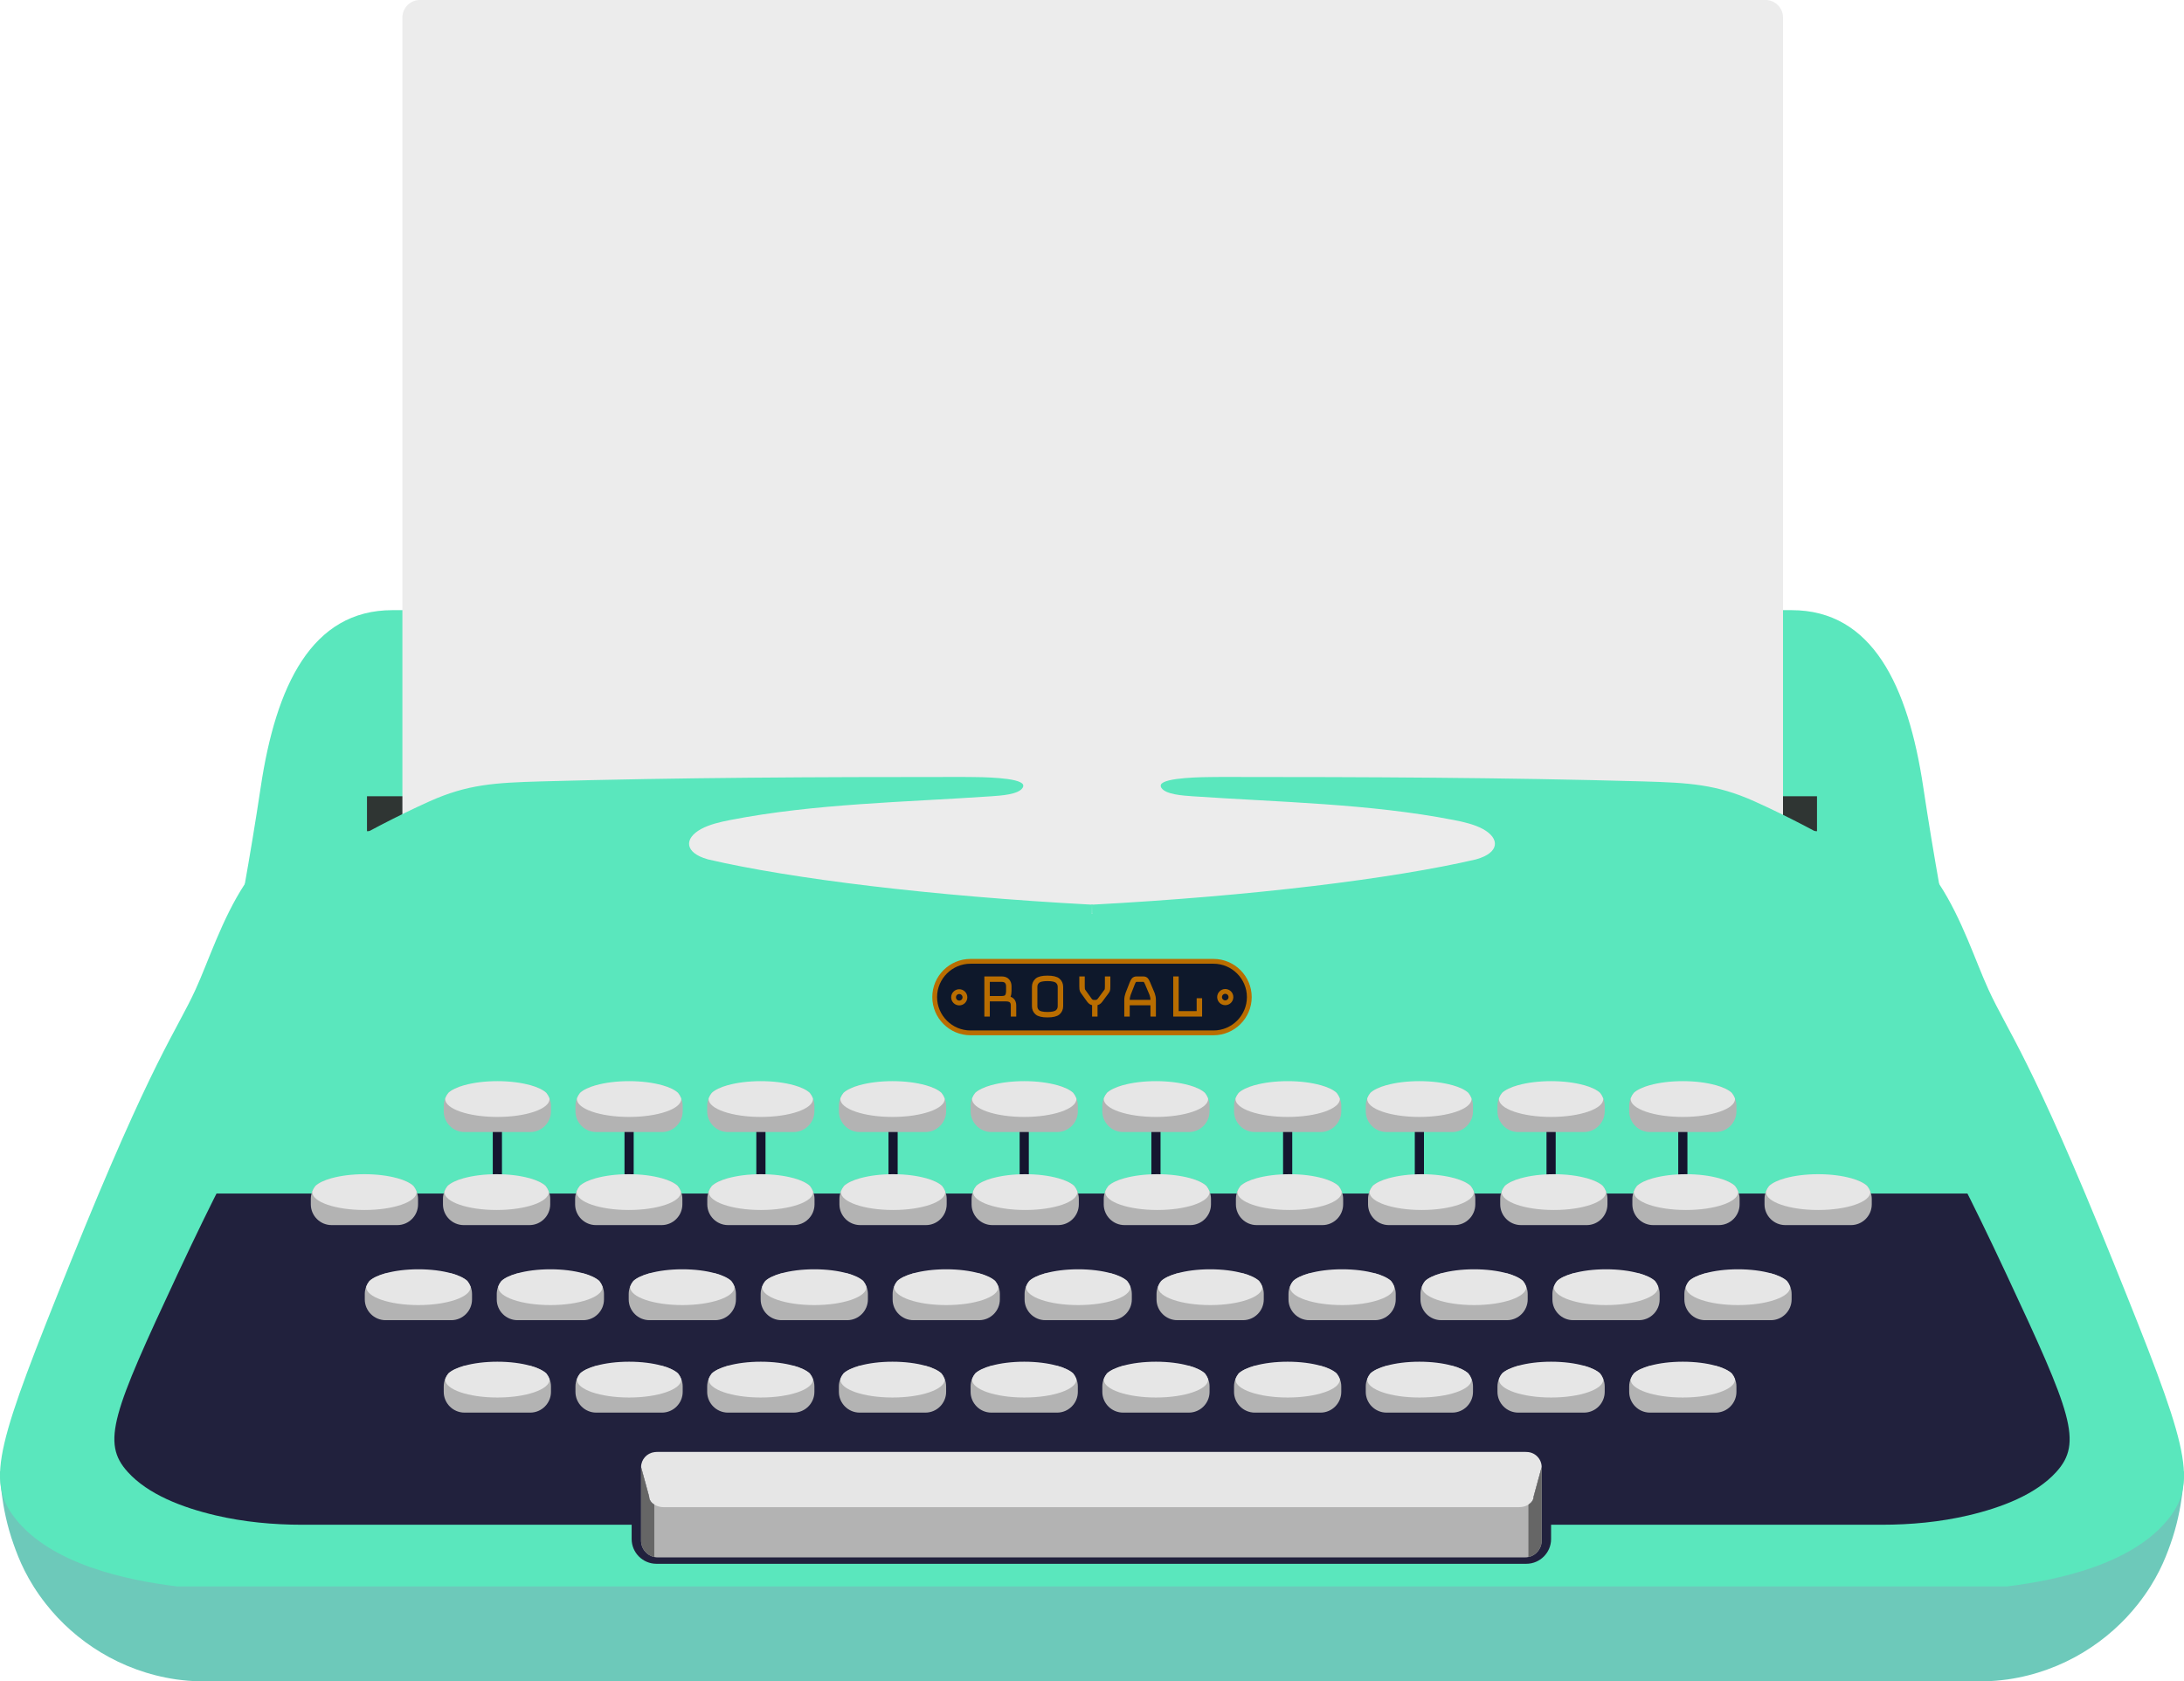 <?xml version="1.0" encoding="utf-8"?>
<!-- Generator: Adobe Illustrator 25.2.1, SVG Export Plug-In . SVG Version: 6.00 Build 0)  -->
<svg version="1.1" xmlns="http://www.w3.org/2000/svg" xmlns:xlink="http://www.w3.org/1999/xlink" x="0px" y="0px"
	 viewBox="0 0 227.963 175.469" style="enable-background:new 0 0 227.963 175.469;" xml:space="preserve">
<style type="text/css">
	.st0{fill:#6DC9BA;}
	.st1{fill:#5AE7BD;}
	.st2{fill:#21213D;}
	.st3{fill:#2F3533;}
	.st4{fill:#ECECEC;}
	.st5{fill:#15152F;}
	.st6{fill:#B3B3B3;}
	.st7{fill:#E6E6E6;}
	.st8{display:none;fill:#B3B3B3;}
	.st9{display:none;fill:#E6E6E6;}
	.st10{fill:#666666;}
	.st11{fill:#0E182B;stroke:#B96D00;stroke-width:0.5;stroke-miterlimit:10;}
	.st12{fill:#B96D00;stroke:#B96D00;stroke-width:0.5;stroke-miterlimit:10;}
</style>
<g id="Layer_3">
	<path class="st0" d="M226.538,161.185c-0.542,1.537-1.403,3.723-3.381,6.231c-3.017,3.833-7.724,7.007-13.603,7.86
		c-0.873,0.118-1.613,0.169-2.111,0.194H20.52c-0.508-0.025-1.238-0.076-2.111-0.194c-5.879-0.853-10.586-4.027-13.603-7.86
		c-1.978-2.507-2.84-4.694-3.381-6.231c-1.392-3.875-1.448-7.598-1.414-7.666c0.033,0,2.354,1.857,3.978,2.862
		c4.597,2.828,5.868,3.546,8.055,4.837c10.288,6.062,18.785,3.082,51.98,3.242c21.216,0.101,29.614,1.764,40.963-1.03
		c2.022-0.49,4.133-1.131,6.42-1.942c0.895-0.321,1.757-0.65,2.575-0.979c0.818,0.329,1.68,0.658,2.575,0.979
		c2.287,0.81,4.398,1.452,6.42,1.942c11.348,2.795,19.746,1.131,40.963,1.03c33.183-0.16,41.692,2.82,51.98-3.242
		c2.188-1.292,3.459-2.009,8.056-4.837c1.624-1.005,3.945-2.862,3.978-2.862C227.985,153.587,227.93,157.31,226.538,161.185z"/>
	<path class="st1" d="M226.394,158.45c-3.779,4.812-11.625,6.467-16.885,7.117H18.454c-5.26-0.65-13.116-2.305-16.885-7.117
		c-3.127-3.985-1.768-7.978,5.779-26.687c8.663-21.461,11.039-24.061,13.061-28.485c2.707-5.901,5.558-17.569,16.255-17.569h68.312
		c0,0,7.47,0,18.012,0h68.312c10.696,0,13.547,11.667,16.255,17.569c2.022,4.424,4.398,7.024,13.05,28.485
		C228.162,150.471,229.521,154.465,226.394,158.45z"/>
	<path class="st2" d="M214.622,153.634c-2.115,2.324-5.651,3.695-9.156,4.519c-2.935,0.69-6.006,0.98-9.077,0.98H31.572
		c-3.069,0-6.138-0.29-9.072-0.979c-3.508-0.824-7.049-2.195-9.158-4.52c-2.8-3.079-1.583-6.164,5.174-20.619
		c7.756-16.581,9.883-18.591,11.693-22.009c2.424-4.56,4.976-13.574,14.552-13.574h61.158c0,0,6.688,0,16.125,0h61.158
		c9.576,0,12.129,9.015,14.552,13.574c1.81,3.418,3.937,5.427,11.683,22.009C216.205,147.47,217.422,150.555,214.622,153.634z"/>
	<path class="st1" d="M208.559,124.563c0,0-47.283,0-94.578,0c-47.294,0-94.578,0-94.578,0c2.619-14.125,5.669-28.14,7.812-42.423
		c1.58-10.547,5.304-18.461,13.746-18.461H187c8.442,0,12.166,7.914,13.746,18.461C202.89,96.423,205.94,110.438,208.559,124.563z"
		/>
</g>
<g id="paper">
	<rect x="38.306" y="83.102" class="st3" width="151.35" height="3.646"/>
	<path class="st4" d="M184.285,95.33H43.825c-1.003,0-1.823-0.82-1.823-1.823V1.823C42.002,0.82,42.823,0,43.825,0h140.46
		c1.003,0,1.823,0.82,1.823,1.823v91.684C186.108,94.51,185.288,95.33,184.285,95.33z"/>
</g>
<g id="Layer_7">
	<path class="st1" d="M113.981,94.417l-0.764,11.681l-74.083-3.97c-0.309-0.017-0.606-0.039-0.904-0.062
		c-5.929-0.455-9.979-4.191-9.419-7.707c0.402-2.524,3.245-4.085,6.078-5.644c3.11-1.712,6.492-3.533,9.964-5.09
		c3.934-1.765,6.796-1.936,11.646-2.073c14.417-0.407,28.961-0.462,43.424-0.463c0.39,0,0.78,0.001,1.17,0.003
		c1.306,0.008,5.344,0.039,5.693,0.799c0.037,0.105,0.03,0.221-0.056,0.347c-0.466,0.688-2.233,0.793-3.267,0.867
		c-9.151,0.628-18.414,0.762-27.215,2.472c-1.098,0.209-2.189,0.473-3.05,0.934c-1.848,1.005-1.735,2.493,0.645,3.162
		c0.011,0.007,0.032,0.015,0.043,0.016C82.566,91.712,97.259,93.521,113.981,94.417z"/>
	<path class="st1" d="M113.981,94.417l0.764,11.681l74.083-3.97c0.309-0.017,0.606-0.039,0.904-0.062
		c5.929-0.455,9.979-4.191,9.419-7.707c-0.402-2.524-3.245-4.085-6.078-5.644c-3.11-1.712-6.492-3.533-9.964-5.09
		c-3.934-1.765-6.796-1.936-11.646-2.073c-14.417-0.407-28.961-0.462-43.424-0.463c-0.39,0-0.78,0.001-1.17,0.003
		c-1.306,0.008-5.344,0.039-5.693,0.799c-0.037,0.105-0.03,0.221,0.056,0.347c0.466,0.688,2.233,0.793,3.267,0.867
		c9.151,0.628,18.414,0.762,27.215,2.472c1.098,0.209,2.189,0.473,3.05,0.934c1.848,1.005,1.735,2.493-0.645,3.162
		c-0.011,0.007-0.032,0.015-0.043,0.016C145.396,91.712,130.704,93.521,113.981,94.417z"/>
	<rect x="113.908" y="94.419" class="st1" width="0.148" height="0.911"/>
</g>
<g id="key_stems">
	<rect x="51.436" y="117.821" class="st5" width="0.958" height="4.939"/>
	<rect x="65.185" y="117.821" class="st5" width="0.958" height="4.939"/>
	<rect x="78.944" y="117.821" class="st5" width="0.958" height="4.939"/>
	<rect x="92.739" y="117.821" class="st5" width="0.958" height="4.939"/>
	<rect x="106.428" y="117.821" class="st5" width="0.958" height="4.939"/>
	<rect x="120.177" y="117.821" class="st5" width="0.958" height="4.939"/>
	<rect x="133.925" y="117.821" class="st5" width="0.958" height="4.939"/>
	<rect x="147.674" y="117.821" class="st5" width="0.958" height="4.939"/>
	<rect x="161.422" y="117.821" class="st5" width="0.958" height="4.939"/>
	<rect x="175.173" y="117.821" class="st5" width="0.958" height="4.939"/>
</g>
<g id="keys_row_4">
	<g>
		<path class="st6" d="M57.51,144.7v0.564c0,1.191-0.975,2.166-2.163,2.166h-6.865c-1.191,0-2.166-0.975-2.166-2.166V144.7
			c0-0.282,0.056-0.555,0.16-0.802c0.078-0.201,0.188-0.389,0.323-0.555c0.003,0,0.003,0,0.003-0.003
			c0.342-0.317,0.922-0.592,1.671-0.802h6.883c0.746,0.21,1.329,0.486,1.668,0.802c0.003,0.003,0.003,0.003,0.003,0.003
			c0.135,0.169,0.248,0.36,0.326,0.564C57.457,144.154,57.51,144.421,57.51,144.7z"/>
		<path class="st7" d="M57.36,143.985c0,1.031-2.439,1.868-5.445,1.868c-3.009,0-5.445-0.837-5.445-1.868
			c0-0.028,0.003-0.06,0.006-0.088c0.078-0.201,0.188-0.389,0.323-0.555c0.003,0,0.003,0,0.003-0.003
			c0.342-0.317,0.922-0.592,1.671-0.802h0.009c0.937-0.263,2.131-0.42,3.432-0.42c1.301,0,2.495,0.157,3.432,0.42h0.009
			c0.746,0.21,1.329,0.486,1.668,0.802c0.003,0.003,0.003,0.003,0.003,0.003c0.135,0.169,0.248,0.36,0.326,0.564
			C57.36,143.932,57.36,143.96,57.36,143.985z"/>
	</g>
	<g>
		<path class="st6" d="M181.247,144.7v0.564c0,1.191-0.975,2.166-2.163,2.166h-6.865c-1.191,0-2.166-0.975-2.166-2.166V144.7
			c0-0.282,0.056-0.555,0.16-0.802c0.078-0.201,0.188-0.389,0.323-0.555c0.003,0,0.003,0,0.003-0.003
			c0.342-0.317,0.922-0.592,1.671-0.802h6.883c0.746,0.21,1.329,0.486,1.668,0.802c0.003,0.003,0.003,0.003,0.003,0.003
			c0.135,0.169,0.248,0.36,0.326,0.564C181.194,144.154,181.247,144.421,181.247,144.7z"/>
		<path class="st7" d="M181.096,143.985c0,1.031-2.439,1.868-5.445,1.868c-3.009,0-5.445-0.837-5.445-1.868
			c0-0.028,0.003-0.06,0.006-0.088c0.078-0.201,0.188-0.389,0.323-0.555c0.003,0,0.003,0,0.003-0.003
			c0.342-0.317,0.922-0.592,1.671-0.802h0.009c0.937-0.263,2.131-0.42,3.432-0.42c1.301,0,2.495,0.157,3.432,0.42h0.009
			c0.746,0.21,1.329,0.486,1.668,0.802c0.003,0.003,0.003,0.003,0.003,0.003c0.135,0.169,0.248,0.36,0.326,0.564
			C181.096,143.932,181.096,143.96,181.096,143.985z"/>
	</g>
	<g>
		<path class="st6" d="M167.498,144.7v0.564c0,1.191-0.975,2.166-2.163,2.166h-6.865c-1.191,0-2.166-0.975-2.166-2.166V144.7
			c0-0.282,0.056-0.555,0.16-0.802c0.078-0.201,0.188-0.389,0.323-0.555c0.003,0,0.003,0,0.003-0.003
			c0.342-0.317,0.922-0.592,1.671-0.802h6.883c0.746,0.21,1.329,0.486,1.668,0.802c0.003,0.003,0.003,0.003,0.003,0.003
			c0.135,0.169,0.248,0.36,0.326,0.564C167.445,144.154,167.498,144.421,167.498,144.7z"/>
		<path class="st7" d="M167.348,143.985c0,1.031-2.439,1.868-5.445,1.868c-3.009,0-5.445-0.837-5.445-1.868
			c0-0.028,0.003-0.06,0.006-0.088c0.078-0.201,0.188-0.389,0.323-0.555c0.003,0,0.003,0,0.003-0.003
			c0.342-0.317,0.922-0.592,1.671-0.802h0.009c0.937-0.263,2.131-0.42,3.432-0.42c1.301,0,2.495,0.157,3.432,0.42h0.009
			c0.746,0.21,1.329,0.486,1.668,0.802c0.003,0.003,0.003,0.003,0.003,0.003c0.135,0.169,0.248,0.36,0.326,0.564
			C167.348,143.932,167.348,143.96,167.348,143.985z"/>
	</g>
	<g>
		<path class="st6" d="M153.75,144.7v0.564c0,1.191-0.975,2.166-2.163,2.166h-6.865c-1.191,0-2.166-0.975-2.166-2.166V144.7
			c0-0.282,0.056-0.555,0.16-0.802c0.078-0.201,0.188-0.389,0.323-0.555c0.003,0,0.003,0,0.003-0.003
			c0.342-0.317,0.922-0.592,1.671-0.802h6.883c0.746,0.21,1.329,0.486,1.668,0.802c0.003,0.003,0.003,0.003,0.003,0.003
			c0.135,0.169,0.248,0.36,0.326,0.564C153.697,144.154,153.75,144.421,153.75,144.7z"/>
		<path class="st7" d="M153.599,143.985c0,1.031-2.439,1.868-5.445,1.868c-3.009,0-5.445-0.837-5.445-1.868
			c0-0.028,0.003-0.06,0.006-0.088c0.078-0.201,0.188-0.389,0.323-0.555c0.003,0,0.003,0,0.003-0.003
			c0.342-0.317,0.922-0.592,1.671-0.802h0.009c0.937-0.263,2.131-0.42,3.432-0.42c1.301,0,2.495,0.157,3.432,0.42h0.009
			c0.746,0.21,1.329,0.486,1.668,0.802c0.003,0.003,0.003,0.003,0.003,0.003c0.135,0.169,0.248,0.36,0.326,0.564
			C153.599,143.932,153.599,143.96,153.599,143.985z"/>
	</g>
	<g>
		<path class="st6" d="M140.001,144.7v0.564c0,1.191-0.975,2.166-2.163,2.166h-6.865c-1.191,0-2.166-0.975-2.166-2.166V144.7
			c0-0.282,0.056-0.555,0.16-0.802c0.078-0.201,0.188-0.389,0.323-0.555c0.003,0,0.003,0,0.003-0.003
			c0.342-0.317,0.922-0.592,1.671-0.802h6.883c0.746,0.21,1.329,0.486,1.668,0.802c0.003,0.003,0.003,0.003,0.003,0.003
			c0.135,0.169,0.248,0.36,0.326,0.564C139.948,144.154,140.001,144.421,140.001,144.7z"/>
		<path class="st7" d="M139.851,143.985c0,1.031-2.439,1.868-5.445,1.868c-3.009,0-5.445-0.837-5.445-1.868
			c0-0.028,0.003-0.06,0.006-0.088c0.078-0.201,0.188-0.389,0.323-0.555c0.003,0,0.003,0,0.003-0.003
			c0.342-0.317,0.922-0.592,1.671-0.802h0.009c0.937-0.263,2.131-0.42,3.432-0.42c1.301,0,2.495,0.157,3.432,0.42h0.009
			c0.746,0.21,1.329,0.486,1.668,0.802c0.003,0.003,0.003,0.003,0.003,0.003c0.135,0.169,0.248,0.36,0.326,0.564
			C139.851,143.932,139.851,143.96,139.851,143.985z"/>
	</g>
	<g>
		<path class="st6" d="M126.253,144.7v0.564c0,1.191-0.975,2.166-2.163,2.166h-6.865c-1.191,0-2.166-0.975-2.166-2.166V144.7
			c0-0.282,0.056-0.555,0.16-0.802c0.078-0.201,0.188-0.389,0.323-0.555c0.003,0,0.003,0,0.003-0.003
			c0.342-0.317,0.922-0.592,1.671-0.802h6.883c0.746,0.21,1.329,0.486,1.668,0.802c0.003,0.003,0.003,0.003,0.003,0.003
			c0.135,0.169,0.248,0.36,0.326,0.564C126.2,144.154,126.253,144.421,126.253,144.7z"/>
		<path class="st7" d="M126.102,143.985c0,1.031-2.439,1.868-5.445,1.868c-3.009,0-5.445-0.837-5.445-1.868
			c0-0.028,0.003-0.06,0.006-0.088c0.078-0.201,0.188-0.389,0.323-0.555c0.003,0,0.003,0,0.003-0.003
			c0.342-0.317,0.922-0.592,1.671-0.802h0.009c0.937-0.263,2.131-0.42,3.432-0.42c1.301,0,2.495,0.157,3.432,0.42h0.009
			c0.746,0.21,1.329,0.486,1.668,0.802c0.003,0.003,0.003,0.003,0.003,0.003c0.135,0.169,0.248,0.36,0.326,0.564
			C126.102,143.932,126.102,143.96,126.102,143.985z"/>
	</g>
	<g>
		<path class="st6" d="M112.504,144.7v0.564c0,1.191-0.975,2.166-2.163,2.166h-6.865c-1.191,0-2.166-0.975-2.166-2.166V144.7
			c0-0.282,0.056-0.555,0.16-0.802c0.078-0.201,0.188-0.389,0.323-0.555c0.003,0,0.003,0,0.003-0.003
			c0.342-0.317,0.922-0.592,1.671-0.802h6.883c0.746,0.21,1.329,0.486,1.668,0.802c0.003,0.003,0.003,0.003,0.003,0.003
			c0.135,0.169,0.248,0.36,0.326,0.564C112.451,144.154,112.504,144.421,112.504,144.7z"/>
		<path class="st7" d="M112.354,143.985c0,1.031-2.439,1.868-5.445,1.868c-3.009,0-5.445-0.837-5.445-1.868
			c0-0.028,0.003-0.06,0.006-0.088c0.078-0.201,0.188-0.389,0.323-0.555c0.003,0,0.003,0,0.003-0.003
			c0.342-0.317,0.922-0.592,1.671-0.802h0.009c0.937-0.263,2.131-0.42,3.432-0.42c1.301,0,2.495,0.157,3.432,0.42h0.009
			c0.746,0.21,1.329,0.486,1.668,0.802c0.003,0.003,0.003,0.003,0.003,0.003c0.135,0.169,0.248,0.36,0.326,0.564
			C112.354,143.932,112.354,143.96,112.354,143.985z"/>
	</g>
	<g>
		<path class="st6" d="M98.756,144.7v0.564c0,1.191-0.975,2.166-2.163,2.166h-6.865c-1.191,0-2.166-0.975-2.166-2.166V144.7
			c0-0.282,0.056-0.555,0.16-0.802c0.078-0.201,0.188-0.389,0.323-0.555c0.003,0,0.003,0,0.003-0.003
			c0.342-0.317,0.922-0.592,1.671-0.802h6.883c0.746,0.21,1.329,0.486,1.668,0.802c0.003,0.003,0.003,0.003,0.003,0.003
			c0.135,0.169,0.248,0.36,0.326,0.564C98.703,144.154,98.756,144.421,98.756,144.7z"/>
		<path class="st7" d="M98.605,143.985c0,1.031-2.439,1.868-5.445,1.868c-3.009,0-5.445-0.837-5.445-1.868
			c0-0.028,0.003-0.06,0.006-0.088c0.078-0.201,0.188-0.389,0.323-0.555c0.003,0,0.003,0,0.003-0.003
			c0.342-0.317,0.922-0.592,1.671-0.802h0.009c0.937-0.263,2.131-0.42,3.432-0.42c1.301,0,2.495,0.157,3.432,0.42h0.009
			c0.746,0.21,1.329,0.486,1.668,0.802c0.003,0.003,0.003,0.003,0.003,0.003c0.135,0.169,0.248,0.36,0.326,0.564
			C98.605,143.932,98.605,143.96,98.605,143.985z"/>
	</g>
	<g>
		<path class="st6" d="M85.007,144.7v0.564c0,1.191-0.975,2.166-2.163,2.166H75.98c-1.191,0-2.166-0.975-2.166-2.166V144.7
			c0-0.282,0.056-0.555,0.16-0.802c0.078-0.201,0.188-0.389,0.323-0.555c0.003,0,0.003,0,0.003-0.003
			c0.342-0.317,0.922-0.592,1.671-0.802h6.883c0.746,0.21,1.329,0.486,1.668,0.802c0.003,0.003,0.003,0.003,0.003,0.003
			c0.135,0.169,0.248,0.36,0.326,0.564C84.954,144.154,85.007,144.421,85.007,144.7z"/>
		<path class="st7" d="M84.857,143.985c0,1.031-2.439,1.868-5.445,1.868c-3.009,0-5.445-0.837-5.445-1.868
			c0-0.028,0.003-0.06,0.006-0.088c0.078-0.201,0.188-0.389,0.323-0.555c0.003,0,0.003,0,0.003-0.003
			c0.342-0.317,0.922-0.592,1.671-0.802h0.009c0.937-0.263,2.131-0.42,3.432-0.42c1.301,0,2.495,0.157,3.432,0.42h0.009
			c0.746,0.21,1.329,0.486,1.668,0.802c0.003,0.003,0.003,0.003,0.003,0.003c0.135,0.169,0.248,0.36,0.326,0.564
			C84.857,143.932,84.857,143.96,84.857,143.985z"/>
	</g>
	<g>
		<path class="st6" d="M71.259,144.7v0.564c0,1.191-0.975,2.166-2.163,2.166h-6.865c-1.191,0-2.166-0.975-2.166-2.166V144.7
			c0-0.282,0.056-0.555,0.16-0.802c0.078-0.201,0.188-0.389,0.323-0.555c0.003,0,0.003,0,0.003-0.003
			c0.342-0.317,0.922-0.592,1.671-0.802h6.883c0.746,0.21,1.329,0.486,1.668,0.802c0.003,0.003,0.003,0.003,0.003,0.003
			c0.135,0.169,0.248,0.36,0.326,0.564C71.206,144.154,71.259,144.421,71.259,144.7z"/>
		<path class="st7" d="M71.108,143.985c0,1.031-2.439,1.868-5.445,1.868c-3.009,0-5.445-0.837-5.445-1.868
			c0-0.028,0.003-0.06,0.006-0.088c0.078-0.201,0.188-0.389,0.323-0.555c0.003,0,0.003,0,0.003-0.003
			c0.342-0.317,0.922-0.592,1.671-0.802h0.009c0.937-0.263,2.131-0.42,3.432-0.42c1.301,0,2.495,0.157,3.432,0.42h0.009
			c0.746,0.21,1.329,0.486,1.668,0.802c0.003,0.003,0.003,0.003,0.003,0.003c0.135,0.169,0.248,0.36,0.326,0.564
			C71.108,143.932,71.108,143.96,71.108,143.985z"/>
	</g>
</g>
<g id="keys_row_3">
	<g>
		<path class="st6" d="M63.043,135.053v0.564c0,1.191-0.975,2.166-2.163,2.166h-6.865c-1.191,0-2.166-0.975-2.166-2.166v-0.564
			c0-0.282,0.056-0.555,0.16-0.802c0.078-0.201,0.188-0.389,0.323-0.555c0.003,0,0.003,0,0.003-0.003
			c0.342-0.317,0.922-0.592,1.671-0.802h6.883c0.746,0.21,1.329,0.486,1.668,0.802c0.003,0.003,0.003,0.003,0.003,0.003
			c0.135,0.169,0.248,0.36,0.326,0.564C62.99,134.508,63.043,134.774,63.043,135.053z"/>
		<path class="st7" d="M62.893,134.339c0,1.031-2.439,1.868-5.445,1.868c-3.009,0-5.445-0.837-5.445-1.868
			c0-0.028,0.003-0.06,0.006-0.088c0.078-0.201,0.188-0.389,0.323-0.555c0.003,0,0.003,0,0.003-0.003
			c0.342-0.317,0.922-0.592,1.671-0.802h0.009c0.937-0.263,2.131-0.42,3.432-0.42c1.301,0,2.495,0.157,3.432,0.42h0.009
			c0.746,0.21,1.329,0.486,1.668,0.802c0.003,0.003,0.003,0.003,0.003,0.003c0.135,0.169,0.248,0.36,0.326,0.564
			C62.893,134.285,62.893,134.314,62.893,134.339z"/>
	</g>
	<g>
		<path class="st6" d="M49.27,135.053v0.564c0,1.191-0.975,2.166-2.163,2.166h-6.865c-1.191,0-2.166-0.975-2.166-2.166v-0.564
			c0-0.282,0.056-0.555,0.16-0.802c0.078-0.201,0.188-0.389,0.323-0.555c0.003,0,0.003,0,0.003-0.003
			c0.342-0.317,0.922-0.592,1.671-0.802h6.883c0.746,0.21,1.329,0.486,1.668,0.802c0.003,0.003,0.003,0.003,0.003,0.003
			c0.135,0.169,0.248,0.36,0.326,0.564C49.216,134.508,49.27,134.774,49.27,135.053z"/>
		<path class="st7" d="M49.119,134.339c0,1.031-2.439,1.868-5.445,1.868c-3.009,0-5.445-0.837-5.445-1.868
			c0-0.028,0.003-0.06,0.006-0.088c0.078-0.201,0.188-0.389,0.323-0.555c0.003,0,0.003,0,0.003-0.003
			c0.342-0.317,0.922-0.592,1.671-0.802h0.009c0.937-0.263,2.131-0.42,3.432-0.42c1.301,0,2.495,0.157,3.432,0.42h0.009
			c0.746,0.21,1.329,0.486,1.668,0.802c0.003,0.003,0.003,0.003,0.003,0.003c0.135,0.169,0.248,0.36,0.326,0.564
			C49.119,134.285,49.119,134.314,49.119,134.339z"/>
	</g>
	<g>
		<path class="st6" d="M187.006,135.053v0.564c0,1.191-0.975,2.166-2.163,2.166h-6.865c-1.191,0-2.166-0.975-2.166-2.166v-0.564
			c0-0.282,0.056-0.555,0.16-0.802c0.078-0.201,0.188-0.389,0.323-0.555c0.003,0,0.003,0,0.003-0.003
			c0.342-0.317,0.922-0.592,1.671-0.802h6.883c0.746,0.21,1.329,0.486,1.668,0.802c0.003,0.003,0.003,0.003,0.003,0.003
			c0.135,0.169,0.248,0.36,0.326,0.564C186.953,134.508,187.006,134.774,187.006,135.053z"/>
		<path class="st7" d="M186.856,134.339c0,1.031-2.439,1.868-5.445,1.868c-3.009,0-5.445-0.837-5.445-1.868
			c0-0.028,0.003-0.06,0.006-0.088c0.078-0.201,0.188-0.389,0.323-0.555c0.003,0,0.003,0,0.003-0.003
			c0.342-0.317,0.922-0.592,1.671-0.802h0.009c0.937-0.263,2.131-0.42,3.432-0.42c1.301,0,2.495,0.157,3.432,0.42h0.009
			c0.746,0.21,1.329,0.486,1.668,0.802c0.003,0.003,0.003,0.003,0.003,0.003c0.135,0.169,0.248,0.36,0.326,0.564
			C186.856,134.285,186.856,134.314,186.856,134.339z"/>
	</g>
	<g>
		<path class="st6" d="M173.232,135.053v0.564c0,1.191-0.975,2.166-2.163,2.166h-6.865c-1.191,0-2.166-0.975-2.166-2.166v-0.564
			c0-0.282,0.056-0.555,0.16-0.802c0.078-0.201,0.188-0.389,0.323-0.555c0.003,0,0.003,0,0.003-0.003
			c0.342-0.317,0.922-0.592,1.671-0.802h6.883c0.746,0.21,1.329,0.486,1.668,0.802c0.003,0.003,0.003,0.003,0.003,0.003
			c0.135,0.169,0.248,0.36,0.326,0.564C173.179,134.508,173.232,134.774,173.232,135.053z"/>
		<path class="st7" d="M173.082,134.339c0,1.031-2.439,1.868-5.445,1.868c-3.009,0-5.445-0.837-5.445-1.868
			c0-0.028,0.003-0.06,0.006-0.088c0.078-0.201,0.188-0.389,0.323-0.555c0.003,0,0.003,0,0.003-0.003
			c0.342-0.317,0.922-0.592,1.671-0.802h0.009c0.937-0.263,2.131-0.42,3.432-0.42c1.301,0,2.495,0.157,3.432,0.42h0.009
			c0.746,0.21,1.329,0.486,1.668,0.802c0.003,0.003,0.003,0.003,0.003,0.003c0.135,0.169,0.248,0.36,0.326,0.564
			C173.082,134.285,173.082,134.314,173.082,134.339z"/>
	</g>
	<g>
		<path class="st6" d="M159.459,135.053v0.564c0,1.191-0.975,2.166-2.163,2.166h-6.865c-1.191,0-2.166-0.975-2.166-2.166v-0.564
			c0-0.282,0.056-0.555,0.16-0.802c0.078-0.201,0.188-0.389,0.323-0.555c0.003,0,0.003,0,0.003-0.003
			c0.342-0.317,0.922-0.592,1.671-0.802h6.883c0.746,0.21,1.329,0.486,1.668,0.802c0.003,0.003,0.003,0.003,0.003,0.003
			c0.135,0.169,0.248,0.36,0.326,0.564C159.406,134.508,159.459,134.774,159.459,135.053z"/>
		<path class="st7" d="M159.308,134.339c0,1.031-2.439,1.868-5.445,1.868c-3.009,0-5.445-0.837-5.445-1.868
			c0-0.028,0.003-0.06,0.006-0.088c0.078-0.201,0.188-0.389,0.323-0.555c0.003,0,0.003,0,0.003-0.003
			c0.342-0.317,0.922-0.592,1.671-0.802h0.009c0.937-0.263,2.131-0.42,3.432-0.42c1.301,0,2.495,0.157,3.432,0.42h0.009
			c0.746,0.21,1.329,0.486,1.668,0.802c0.003,0.003,0.003,0.003,0.003,0.003c0.135,0.169,0.248,0.36,0.326,0.564
			C159.308,134.285,159.308,134.314,159.308,134.339z"/>
	</g>
	<g>
		<path class="st6" d="M145.685,135.053v0.564c0,1.191-0.975,2.166-2.163,2.166h-6.865c-1.191,0-2.166-0.975-2.166-2.166v-0.564
			c0-0.282,0.056-0.555,0.16-0.802c0.078-0.201,0.188-0.389,0.323-0.555c0.003,0,0.003,0,0.003-0.003
			c0.342-0.317,0.922-0.592,1.671-0.802h6.883c0.746,0.21,1.329,0.486,1.668,0.802c0.003,0.003,0.003,0.003,0.003,0.003
			c0.135,0.169,0.248,0.36,0.326,0.564C145.632,134.508,145.685,134.774,145.685,135.053z"/>
		<path class="st7" d="M145.535,134.339c0,1.031-2.439,1.868-5.445,1.868c-3.009,0-5.445-0.837-5.445-1.868
			c0-0.028,0.003-0.06,0.006-0.088c0.078-0.201,0.188-0.389,0.323-0.555c0.003,0,0.003,0,0.003-0.003
			c0.342-0.317,0.922-0.592,1.671-0.802h0.009c0.937-0.263,2.131-0.42,3.432-0.42c1.301,0,2.495,0.157,3.432,0.42h0.009
			c0.746,0.21,1.329,0.486,1.668,0.802c0.003,0.003,0.003,0.003,0.003,0.003c0.135,0.169,0.248,0.36,0.326,0.564
			C145.535,134.285,145.535,134.314,145.535,134.339z"/>
	</g>
	<g>
		<path class="st6" d="M131.911,135.053v0.564c0,1.191-0.975,2.166-2.163,2.166h-6.865c-1.191,0-2.166-0.975-2.166-2.166v-0.564
			c0-0.282,0.056-0.555,0.16-0.802c0.078-0.201,0.188-0.389,0.323-0.555c0.003,0,0.003,0,0.003-0.003
			c0.342-0.317,0.922-0.592,1.671-0.802h6.883c0.746,0.21,1.329,0.486,1.668,0.802c0.003,0.003,0.003,0.003,0.003,0.003
			c0.135,0.169,0.248,0.36,0.326,0.564C131.858,134.508,131.911,134.774,131.911,135.053z"/>
		<path class="st7" d="M131.761,134.339c0,1.031-2.439,1.868-5.445,1.868c-3.009,0-5.445-0.837-5.445-1.868
			c0-0.028,0.003-0.06,0.006-0.088c0.078-0.201,0.188-0.389,0.323-0.555c0.003,0,0.003,0,0.003-0.003
			c0.342-0.317,0.922-0.592,1.671-0.802h0.009c0.937-0.263,2.131-0.42,3.432-0.42c1.301,0,2.495,0.157,3.432,0.42h0.009
			c0.746,0.21,1.329,0.486,1.668,0.802c0.003,0.003,0.003,0.003,0.003,0.003c0.135,0.169,0.248,0.36,0.326,0.564
			C131.761,134.285,131.761,134.314,131.761,134.339z"/>
	</g>
	<g>
		<path class="st6" d="M118.138,135.053v0.564c0,1.191-0.975,2.166-2.163,2.166h-6.865c-1.191,0-2.166-0.975-2.166-2.166v-0.564
			c0-0.282,0.056-0.555,0.16-0.802c0.078-0.201,0.188-0.389,0.323-0.555c0.003,0,0.003,0,0.003-0.003
			c0.342-0.317,0.922-0.592,1.671-0.802h6.883c0.746,0.21,1.329,0.486,1.668,0.802c0.003,0.003,0.003,0.003,0.003,0.003
			c0.135,0.169,0.248,0.36,0.326,0.564C118.085,134.508,118.138,134.774,118.138,135.053z"/>
		<path class="st7" d="M117.987,134.339c0,1.031-2.439,1.868-5.445,1.868c-3.009,0-5.445-0.837-5.445-1.868
			c0-0.028,0.003-0.06,0.006-0.088c0.078-0.201,0.188-0.389,0.323-0.555c0.003,0,0.003,0,0.003-0.003
			c0.342-0.317,0.922-0.592,1.671-0.802h0.009c0.937-0.263,2.131-0.42,3.432-0.42c1.301,0,2.495,0.157,3.432,0.42h0.009
			c0.746,0.21,1.329,0.486,1.668,0.802c0.003,0.003,0.003,0.003,0.003,0.003c0.135,0.169,0.248,0.36,0.326,0.564
			C117.987,134.285,117.987,134.314,117.987,134.339z"/>
	</g>
	<g>
		<path class="st6" d="M104.364,135.053v0.564c0,1.191-0.975,2.166-2.163,2.166h-6.865c-1.191,0-2.166-0.975-2.166-2.166v-0.564
			c0-0.282,0.056-0.555,0.16-0.802c0.078-0.201,0.188-0.389,0.323-0.555c0.003,0,0.003,0,0.003-0.003
			c0.342-0.317,0.922-0.592,1.671-0.802h6.883c0.746,0.21,1.329,0.486,1.668,0.802c0.003,0.003,0.003,0.003,0.003,0.003
			c0.135,0.169,0.248,0.36,0.326,0.564C104.311,134.508,104.364,134.774,104.364,135.053z"/>
		<path class="st7" d="M104.214,134.339c0,1.031-2.439,1.868-5.445,1.868c-3.009,0-5.445-0.837-5.445-1.868
			c0-0.028,0.003-0.06,0.006-0.088c0.078-0.201,0.188-0.389,0.323-0.555c0.003,0,0.003,0,0.003-0.003
			c0.342-0.317,0.922-0.592,1.671-0.802h0.009c0.937-0.263,2.131-0.42,3.432-0.42c1.301,0,2.495,0.157,3.432,0.42h0.009
			c0.746,0.21,1.329,0.486,1.668,0.802c0.003,0.003,0.003,0.003,0.003,0.003c0.135,0.169,0.248,0.36,0.326,0.564
			C104.214,134.285,104.214,134.314,104.214,134.339z"/>
	</g>
	<g>
		<path class="st6" d="M90.591,135.053v0.564c0,1.191-0.975,2.166-2.163,2.166h-6.865c-1.191,0-2.166-0.975-2.166-2.166v-0.564
			c0-0.282,0.056-0.555,0.16-0.802c0.078-0.201,0.188-0.389,0.323-0.555c0.003,0,0.003,0,0.003-0.003
			c0.342-0.317,0.922-0.592,1.671-0.802h6.883c0.746,0.21,1.329,0.486,1.668,0.802c0.003,0.003,0.003,0.003,0.003,0.003
			c0.135,0.169,0.248,0.36,0.326,0.564C90.537,134.508,90.591,134.774,90.591,135.053z"/>
		<path class="st7" d="M90.44,134.339c0,1.031-2.439,1.868-5.445,1.868c-3.009,0-5.445-0.837-5.445-1.868
			c0-0.028,0.003-0.06,0.006-0.088c0.078-0.201,0.188-0.389,0.323-0.555c0.003,0,0.003,0,0.003-0.003
			c0.342-0.317,0.922-0.592,1.671-0.802h0.009c0.937-0.263,2.131-0.42,3.432-0.42c1.301,0,2.495,0.157,3.432,0.42h0.009
			c0.746,0.21,1.329,0.486,1.668,0.802c0.003,0.003,0.003,0.003,0.003,0.003c0.135,0.169,0.248,0.36,0.326,0.564
			C90.44,134.285,90.44,134.314,90.44,134.339z"/>
	</g>
	<g>
		<path class="st6" d="M76.817,135.053v0.564c0,1.191-0.975,2.166-2.163,2.166h-6.865c-1.191,0-2.166-0.975-2.166-2.166v-0.564
			c0-0.282,0.056-0.555,0.16-0.802c0.078-0.201,0.188-0.389,0.323-0.555c0.003,0,0.003,0,0.003-0.003
			c0.342-0.317,0.922-0.592,1.671-0.802h6.883c0.746,0.21,1.329,0.486,1.668,0.802c0.003,0.003,0.003,0.003,0.003,0.003
			c0.135,0.169,0.248,0.36,0.326,0.564C76.764,134.508,76.817,134.774,76.817,135.053z"/>
		<path class="st7" d="M76.666,134.339c0,1.031-2.439,1.868-5.445,1.868c-3.009,0-5.445-0.837-5.445-1.868
			c0-0.028,0.003-0.06,0.006-0.088c0.078-0.201,0.188-0.389,0.323-0.555c0.003,0,0.003,0,0.003-0.003
			c0.342-0.317,0.922-0.592,1.671-0.802h0.009c0.937-0.263,2.131-0.42,3.432-0.42c1.301,0,2.495,0.157,3.432,0.42h0.009
			c0.746,0.21,1.329,0.486,1.668,0.802c0.003,0.003,0.003,0.003,0.003,0.003c0.135,0.169,0.248,0.36,0.326,0.564
			C76.666,134.285,76.666,134.314,76.666,134.339z"/>
	</g>
</g>
<g id="keys_row_2">
	<g>
		<path class="st6" d="M57.43,125.13v0.564c0,1.191-0.975,2.166-2.163,2.166h-6.865c-1.191,0-2.166-0.975-2.166-2.166v-0.564
			c0-0.282,0.056-0.555,0.16-0.802c0.078-0.201,0.188-0.389,0.323-0.555c0.003,0,0.003,0,0.003-0.003
			c0.342-0.317,0.922-0.592,1.671-0.802h6.883c0.746,0.21,1.329,0.486,1.668,0.802c0.003,0.003,0.003,0.003,0.003,0.003
			c0.135,0.169,0.248,0.36,0.326,0.564C57.377,124.584,57.43,124.851,57.43,125.13z"/>
		<path class="st7" d="M57.28,124.415c0,1.031-2.439,1.868-5.445,1.868c-3.009,0-5.445-0.837-5.445-1.868
			c0-0.028,0.003-0.06,0.006-0.088c0.078-0.201,0.188-0.389,0.323-0.555c0.003,0,0.003,0,0.003-0.003
			c0.342-0.317,0.922-0.592,1.671-0.802h0.009c0.937-0.263,2.131-0.42,3.432-0.42c1.301,0,2.495,0.157,3.432,0.42h0.009
			c0.746,0.21,1.329,0.486,1.668,0.802c0.003,0.003,0.003,0.003,0.003,0.003c0.135,0.169,0.248,0.36,0.326,0.564
			C57.28,124.362,57.28,124.39,57.28,124.415z"/>
	</g>
	<g>
		<path class="st6" d="M43.636,125.13v0.564c0,1.191-0.975,2.166-2.163,2.166h-6.865c-1.191,0-2.166-0.975-2.166-2.166v-0.564
			c0-0.282,0.056-0.555,0.16-0.802c0.078-0.201,0.188-0.389,0.323-0.555c0.003,0,0.003,0,0.003-0.003
			c0.342-0.317,0.922-0.592,1.671-0.802h6.883c0.746,0.21,1.329,0.486,1.668,0.802c0.003,0.003,0.003,0.003,0.003,0.003
			c0.135,0.169,0.248,0.36,0.326,0.564C43.583,124.584,43.636,124.851,43.636,125.13z"/>
		<path class="st7" d="M43.486,124.415c0,1.031-2.439,1.868-5.445,1.868c-3.009,0-5.445-0.837-5.445-1.868
			c0-0.028,0.003-0.06,0.006-0.088c0.078-0.201,0.188-0.389,0.323-0.555c0.003,0,0.003,0,0.003-0.003
			c0.342-0.317,0.922-0.592,1.671-0.802h0.009c0.937-0.263,2.131-0.42,3.432-0.42c1.301,0,2.495,0.157,3.432,0.42h0.009
			c0.746,0.21,1.329,0.486,1.668,0.802c0.003,0.003,0.003,0.003,0.003,0.003c0.135,0.169,0.248,0.36,0.326,0.564
			C43.486,124.362,43.486,124.39,43.486,124.415z"/>
	</g>
	<g>
		<path class="st6" d="M181.578,125.13v0.564c0,1.191-0.975,2.166-2.163,2.166h-6.865c-1.191,0-2.166-0.975-2.166-2.166v-0.564
			c0-0.282,0.056-0.555,0.16-0.802c0.078-0.201,0.188-0.389,0.323-0.555c0.003,0,0.003,0,0.003-0.003
			c0.342-0.317,0.922-0.592,1.671-0.802h6.883c0.746,0.21,1.329,0.486,1.668,0.802c0.003,0.003,0.003,0.003,0.003,0.003
			c0.135,0.169,0.248,0.36,0.326,0.564C181.525,124.584,181.578,124.851,181.578,125.13z"/>
		<path class="st7" d="M181.428,124.415c0,1.031-2.439,1.868-5.445,1.868c-3.009,0-5.445-0.837-5.445-1.868
			c0-0.028,0.003-0.06,0.006-0.088c0.078-0.201,0.188-0.389,0.323-0.555c0.003,0,0.003,0,0.003-0.003
			c0.342-0.317,0.922-0.592,1.671-0.802h0.009c0.937-0.263,2.131-0.42,3.432-0.42c1.301,0,2.495,0.157,3.432,0.42h0.009
			c0.746,0.21,1.329,0.486,1.668,0.802c0.003,0.003,0.003,0.003,0.003,0.003c0.135,0.169,0.248,0.36,0.326,0.564
			C181.428,124.362,181.428,124.39,181.428,124.415z"/>
	</g>
	<g>
		<path class="st6" d="M195.373,125.13v0.564c0,1.191-0.975,2.166-2.163,2.166h-6.865c-1.191,0-2.166-0.975-2.166-2.166v-0.564
			c0-0.282,0.056-0.555,0.16-0.802c0.078-0.201,0.188-0.389,0.323-0.555c0.003,0,0.003,0,0.003-0.003
			c0.342-0.317,0.922-0.592,1.671-0.802h6.883c0.746,0.21,1.329,0.486,1.668,0.802c0.003,0.003,0.003,0.003,0.003,0.003
			c0.135,0.169,0.248,0.36,0.326,0.564C195.319,124.584,195.373,124.851,195.373,125.13z"/>
		<path class="st7" d="M195.222,124.415c0,1.031-2.439,1.868-5.445,1.868c-3.009,0-5.445-0.837-5.445-1.868
			c0-0.028,0.003-0.06,0.006-0.088c0.078-0.201,0.188-0.389,0.323-0.555c0.003,0,0.003,0,0.003-0.003
			c0.342-0.317,0.922-0.592,1.671-0.802h0.009c0.937-0.263,2.131-0.42,3.432-0.42c1.301,0,2.495,0.157,3.432,0.42h0.009
			c0.746,0.21,1.329,0.486,1.668,0.802c0.003,0.003,0.003,0.003,0.003,0.003c0.135,0.169,0.248,0.36,0.326,0.564
			C195.222,124.362,195.222,124.39,195.222,124.415z"/>
	</g>
	<g>
		<path class="st6" d="M167.784,125.13v0.564c0,1.191-0.975,2.166-2.163,2.166h-6.865c-1.191,0-2.166-0.975-2.166-2.166v-0.564
			c0-0.282,0.056-0.555,0.16-0.802c0.078-0.201,0.188-0.389,0.323-0.555c0.003,0,0.003,0,0.003-0.003
			c0.342-0.317,0.922-0.592,1.671-0.802h6.883c0.746,0.21,1.329,0.486,1.668,0.802c0.003,0.003,0.003,0.003,0.003,0.003
			c0.135,0.169,0.248,0.36,0.326,0.564C167.731,124.584,167.784,124.851,167.784,125.13z"/>
		<path class="st7" d="M167.634,124.415c0,1.031-2.439,1.868-5.445,1.868c-3.009,0-5.445-0.837-5.445-1.868
			c0-0.028,0.003-0.06,0.006-0.088c0.078-0.201,0.188-0.389,0.323-0.555c0.003,0,0.003,0,0.003-0.003
			c0.342-0.317,0.922-0.592,1.671-0.802h0.009c0.937-0.263,2.131-0.42,3.432-0.42s2.495,0.157,3.432,0.42h0.009
			c0.746,0.21,1.329,0.486,1.668,0.802c0.003,0.003,0.003,0.003,0.003,0.003c0.135,0.169,0.248,0.36,0.326,0.564
			C167.634,124.362,167.634,124.39,167.634,124.415z"/>
	</g>
	<g>
		<path class="st6" d="M153.99,125.13v0.564c0,1.191-0.975,2.166-2.163,2.166h-6.865c-1.191,0-2.166-0.975-2.166-2.166v-0.564
			c0-0.282,0.056-0.555,0.16-0.802c0.078-0.201,0.188-0.389,0.323-0.555c0.003,0,0.003,0,0.003-0.003
			c0.342-0.317,0.922-0.592,1.671-0.802h6.883c0.746,0.21,1.329,0.486,1.668,0.802c0.003,0.003,0.003,0.003,0.003,0.003
			c0.135,0.169,0.248,0.36,0.326,0.564C153.937,124.584,153.99,124.851,153.99,125.13z"/>
		<path class="st7" d="M153.839,124.415c0,1.031-2.439,1.868-5.445,1.868c-3.009,0-5.445-0.837-5.445-1.868
			c0-0.028,0.003-0.06,0.006-0.088c0.078-0.201,0.188-0.389,0.323-0.555c0.003,0,0.003,0,0.003-0.003
			c0.342-0.317,0.922-0.592,1.671-0.802h0.009c0.937-0.263,2.131-0.42,3.432-0.42c1.301,0,2.495,0.157,3.432,0.42h0.009
			c0.746,0.21,1.329,0.486,1.668,0.802c0.003,0.003,0.003,0.003,0.003,0.003c0.135,0.169,0.248,0.36,0.326,0.564
			C153.839,124.362,153.839,124.39,153.839,124.415z"/>
	</g>
	<g>
		<path class="st6" d="M140.196,125.13v0.564c0,1.191-0.975,2.166-2.163,2.166h-6.865c-1.191,0-2.166-0.975-2.166-2.166v-0.564
			c0-0.282,0.056-0.555,0.16-0.802c0.078-0.201,0.188-0.389,0.323-0.555c0.003,0,0.003,0,0.003-0.003
			c0.342-0.317,0.922-0.592,1.671-0.802h6.883c0.746,0.21,1.329,0.486,1.668,0.802c0.003,0.003,0.003,0.003,0.003,0.003
			c0.135,0.169,0.248,0.36,0.326,0.564C140.142,124.584,140.196,124.851,140.196,125.13z"/>
		<path class="st7" d="M140.045,124.415c0,1.031-2.439,1.868-5.445,1.868c-3.009,0-5.445-0.837-5.445-1.868
			c0-0.028,0.003-0.06,0.006-0.088c0.078-0.201,0.188-0.389,0.323-0.555c0.003,0,0.003,0,0.003-0.003
			c0.342-0.317,0.922-0.592,1.671-0.802h0.009c0.937-0.263,2.131-0.42,3.432-0.42c1.301,0,2.495,0.157,3.432,0.42h0.009
			c0.746,0.21,1.329,0.486,1.668,0.802c0.003,0.003,0.003,0.003,0.003,0.003c0.135,0.169,0.248,0.36,0.326,0.564
			C140.045,124.362,140.045,124.39,140.045,124.415z"/>
	</g>
	<g>
		<path class="st6" d="M126.401,125.13v0.564c0,1.191-0.975,2.166-2.163,2.166h-6.865c-1.191,0-2.166-0.975-2.166-2.166v-0.564
			c0-0.282,0.056-0.555,0.16-0.802c0.078-0.201,0.188-0.389,0.323-0.555c0.003,0,0.003,0,0.003-0.003
			c0.342-0.317,0.922-0.592,1.671-0.802h6.883c0.746,0.21,1.329,0.486,1.668,0.802c0.003,0.003,0.003,0.003,0.003,0.003
			c0.135,0.169,0.248,0.36,0.326,0.564C126.348,124.584,126.401,124.851,126.401,125.13z"/>
		<path class="st7" d="M126.251,124.415c0,1.031-2.439,1.868-5.445,1.868c-3.009,0-5.445-0.837-5.445-1.868
			c0-0.028,0.003-0.06,0.006-0.088c0.078-0.201,0.188-0.389,0.323-0.555c0.003,0,0.003,0,0.003-0.003
			c0.342-0.317,0.922-0.592,1.671-0.802h0.009c0.937-0.263,2.131-0.42,3.432-0.42c1.301,0,2.495,0.157,3.432,0.42h0.009
			c0.746,0.21,1.329,0.486,1.668,0.802c0.003,0.003,0.003,0.003,0.003,0.003c0.135,0.169,0.248,0.36,0.326,0.564
			C126.251,124.362,126.251,124.39,126.251,124.415z"/>
	</g>
	<g>
		<path class="st6" d="M112.607,125.13v0.564c0,1.191-0.975,2.166-2.163,2.166h-6.865c-1.191,0-2.166-0.975-2.166-2.166v-0.564
			c0-0.282,0.056-0.555,0.16-0.802c0.078-0.201,0.188-0.389,0.323-0.555c0.003,0,0.003,0,0.003-0.003
			c0.342-0.317,0.922-0.592,1.671-0.802h6.883c0.746,0.21,1.329,0.486,1.668,0.802c0.003,0.003,0.003,0.003,0.003,0.003
			c0.135,0.169,0.248,0.36,0.326,0.564C112.554,124.584,112.607,124.851,112.607,125.13z"/>
		<path class="st7" d="M112.457,124.415c0,1.031-2.439,1.868-5.445,1.868c-3.009,0-5.445-0.837-5.445-1.868
			c0-0.028,0.003-0.06,0.006-0.088c0.078-0.201,0.188-0.389,0.323-0.555c0.003,0,0.003,0,0.003-0.003
			c0.342-0.317,0.922-0.592,1.671-0.802h0.009c0.937-0.263,2.131-0.42,3.432-0.42c1.301,0,2.495,0.157,3.432,0.42h0.009
			c0.746,0.21,1.329,0.486,1.668,0.802c0.003,0.003,0.003,0.003,0.003,0.003c0.135,0.169,0.248,0.36,0.326,0.564
			C112.457,124.362,112.457,124.39,112.457,124.415z"/>
	</g>
	<g>
		<path class="st6" d="M98.813,125.13v0.564c0,1.191-0.975,2.166-2.163,2.166h-6.865c-1.191,0-2.166-0.975-2.166-2.166v-0.564
			c0-0.282,0.056-0.555,0.16-0.802c0.078-0.201,0.188-0.389,0.323-0.555c0.003,0,0.003,0,0.003-0.003
			c0.342-0.317,0.922-0.592,1.671-0.802h6.883c0.746,0.21,1.329,0.486,1.668,0.802c0.003,0.003,0.003,0.003,0.003,0.003
			c0.135,0.169,0.248,0.36,0.326,0.564C98.76,124.584,98.813,124.851,98.813,125.13z"/>
		<path class="st7" d="M98.663,124.415c0,1.031-2.439,1.868-5.445,1.868c-3.009,0-5.445-0.837-5.445-1.868
			c0-0.028,0.003-0.06,0.006-0.088c0.078-0.201,0.188-0.389,0.323-0.555c0.003,0,0.003,0,0.003-0.003
			c0.342-0.317,0.922-0.592,1.671-0.802h0.009c0.937-0.263,2.131-0.42,3.432-0.42c1.301,0,2.495,0.157,3.432,0.42h0.009
			c0.746,0.21,1.329,0.486,1.668,0.802c0.003,0.003,0.003,0.003,0.003,0.003c0.135,0.169,0.248,0.36,0.326,0.564
			C98.663,124.362,98.663,124.39,98.663,124.415z"/>
	</g>
	<g>
		<path class="st6" d="M85.019,125.13v0.564c0,1.191-0.975,2.166-2.163,2.166h-6.865c-1.191,0-2.166-0.975-2.166-2.166v-0.564
			c0-0.282,0.056-0.555,0.16-0.802c0.078-0.201,0.188-0.389,0.323-0.555c0.003,0,0.003,0,0.003-0.003
			c0.342-0.317,0.922-0.592,1.671-0.802h6.883c0.746,0.21,1.329,0.486,1.668,0.802c0.003,0.003,0.003,0.003,0.003,0.003
			c0.135,0.169,0.248,0.36,0.326,0.564C84.965,124.584,85.019,124.851,85.019,125.13z"/>
		<path class="st7" d="M84.868,124.415c0,1.031-2.439,1.868-5.445,1.868c-3.009,0-5.445-0.837-5.445-1.868
			c0-0.028,0.003-0.06,0.006-0.088c0.078-0.201,0.188-0.389,0.323-0.555c0.003,0,0.003,0,0.003-0.003
			c0.342-0.317,0.922-0.592,1.671-0.802h0.009c0.937-0.263,2.131-0.42,3.432-0.42c1.301,0,2.495,0.157,3.432,0.42h0.009
			c0.746,0.21,1.329,0.486,1.668,0.802c0.003,0.003,0.003,0.003,0.003,0.003c0.135,0.169,0.248,0.36,0.326,0.564
			C84.868,124.362,84.868,124.39,84.868,124.415z"/>
	</g>
	<g>
		<path class="st6" d="M71.225,125.13v0.564c0,1.191-0.975,2.166-2.163,2.166h-6.865c-1.191,0-2.166-0.975-2.166-2.166v-0.564
			c0-0.282,0.056-0.555,0.16-0.802c0.078-0.201,0.188-0.389,0.323-0.555c0.003,0,0.003,0,0.003-0.003
			c0.342-0.317,0.922-0.592,1.671-0.802h6.883c0.746,0.21,1.329,0.486,1.668,0.802c0.003,0.003,0.003,0.003,0.003,0.003
			c0.135,0.169,0.248,0.36,0.326,0.564C71.171,124.584,71.225,124.851,71.225,125.13z"/>
		<path class="st7" d="M71.074,124.415c0,1.031-2.439,1.868-5.445,1.868c-3.009,0-5.445-0.837-5.445-1.868
			c0-0.028,0.003-0.06,0.006-0.088c0.078-0.201,0.188-0.389,0.323-0.555c0.003,0,0.003,0,0.003-0.003
			c0.342-0.317,0.922-0.592,1.671-0.802h0.009c0.937-0.263,2.131-0.42,3.432-0.42c1.301,0,2.495,0.157,3.432,0.42h0.009
			c0.746,0.21,1.329,0.486,1.668,0.802c0.003,0.003,0.003,0.003,0.003,0.003c0.135,0.169,0.248,0.36,0.326,0.564
			C71.074,124.362,71.074,124.39,71.074,124.415z"/>
	</g>
</g>
<g id="keys_row_1">
	<path class="st8" d="M63.893,115.418v0.564c0,1.191-0.975,2.166-2.163,2.166h-6.865c-1.191,0-2.166-0.975-2.166-2.166v-0.564
		c0-0.282,0.056-0.555,0.16-0.802c0.078-0.201,0.188-0.389,0.323-0.555c0.003,0,0.003,0,0.003-0.003
		c0.342-0.317,0.922-0.592,1.671-0.802h6.883c0.746,0.21,1.329,0.486,1.668,0.802c0.003,0.003,0.003,0.003,0.003,0.003
		c0.135,0.169,0.248,0.36,0.326,0.564C63.839,114.872,63.893,115.139,63.893,115.418z"/>
	<path class="st9" d="M63.742,114.703c0,1.031-2.439,1.868-5.445,1.868c-3.009,0-5.445-0.837-5.445-1.868
		c0-0.028,0.003-0.06,0.006-0.088c0.078-0.201,0.188-0.389,0.323-0.555c0.003,0,0.003,0,0.003-0.003
		c0.342-0.317,0.922-0.592,1.671-0.802h0.009c0.937-0.263,2.131-0.42,3.432-0.42c1.301,0,2.495,0.157,3.432,0.42h0.009
		c0.746,0.21,1.329,0.486,1.668,0.802c0.003,0.003,0.003,0.003,0.003,0.003c0.135,0.169,0.248,0.36,0.326,0.564
		C63.742,114.65,63.742,114.678,63.742,114.703z"/>
	<g>
		<path class="st6" d="M57.51,115.418v0.564c0,1.191-0.975,2.166-2.163,2.166h-6.865c-1.191,0-2.166-0.975-2.166-2.166v-0.564
			c0-0.282,0.056-0.555,0.16-0.802c0.078-0.201,0.188-0.389,0.323-0.555c0.003,0,0.003,0,0.003-0.003
			c0.342-0.317,0.922-0.592,1.671-0.802h6.883c0.746,0.21,1.329,0.486,1.668,0.802c0.003,0.003,0.003,0.003,0.003,0.003
			c0.135,0.169,0.248,0.36,0.326,0.564C57.457,114.872,57.51,115.139,57.51,115.418z"/>
		<path class="st7" d="M57.36,114.703c0,1.031-2.439,1.868-5.445,1.868c-3.009,0-5.445-0.837-5.445-1.868
			c0-0.028,0.003-0.06,0.006-0.088c0.078-0.201,0.188-0.389,0.323-0.555c0.003,0,0.003,0,0.003-0.003
			c0.342-0.317,0.922-0.592,1.671-0.802h0.009c0.937-0.263,2.131-0.42,3.432-0.42c1.301,0,2.495,0.157,3.432,0.42h0.009
			c0.746,0.21,1.329,0.486,1.668,0.802c0.003,0.003,0.003,0.003,0.003,0.003c0.135,0.169,0.248,0.36,0.326,0.564
			C57.36,114.65,57.36,114.678,57.36,114.703z"/>
	</g>
	<g>
		<path class="st6" d="M181.247,115.418v0.564c0,1.191-0.975,2.166-2.163,2.166h-6.865c-1.191,0-2.166-0.975-2.166-2.166v-0.564
			c0-0.282,0.056-0.555,0.16-0.802c0.078-0.201,0.188-0.389,0.323-0.555c0.003,0,0.003,0,0.003-0.003
			c0.342-0.317,0.922-0.592,1.671-0.802h6.883c0.746,0.21,1.329,0.486,1.668,0.802c0.003,0.003,0.003,0.003,0.003,0.003
			c0.135,0.169,0.248,0.36,0.326,0.564C181.194,114.872,181.247,115.139,181.247,115.418z"/>
		<path class="st7" d="M181.096,114.703c0,1.031-2.439,1.868-5.445,1.868c-3.009,0-5.445-0.837-5.445-1.868
			c0-0.028,0.003-0.06,0.006-0.088c0.078-0.201,0.188-0.389,0.323-0.555c0.003,0,0.003,0,0.003-0.003
			c0.342-0.317,0.922-0.592,1.671-0.802h0.009c0.937-0.263,2.131-0.42,3.432-0.42c1.301,0,2.495,0.157,3.432,0.42h0.009
			c0.746,0.21,1.329,0.486,1.668,0.802c0.003,0.003,0.003,0.003,0.003,0.003c0.135,0.169,0.248,0.36,0.326,0.564
			C181.096,114.65,181.096,114.678,181.096,114.703z"/>
	</g>
	<g>
		<path class="st6" d="M167.498,115.418v0.564c0,1.191-0.975,2.166-2.163,2.166h-6.865c-1.191,0-2.166-0.975-2.166-2.166v-0.564
			c0-0.282,0.056-0.555,0.16-0.802c0.078-0.201,0.188-0.389,0.323-0.555c0.003,0,0.003,0,0.003-0.003
			c0.342-0.317,0.922-0.592,1.671-0.802h6.883c0.746,0.21,1.329,0.486,1.668,0.802c0.003,0.003,0.003,0.003,0.003,0.003
			c0.135,0.169,0.248,0.36,0.326,0.564C167.445,114.872,167.498,115.139,167.498,115.418z"/>
		<path class="st7" d="M167.348,114.703c0,1.031-2.439,1.868-5.445,1.868c-3.009,0-5.445-0.837-5.445-1.868
			c0-0.028,0.003-0.06,0.006-0.088c0.078-0.201,0.188-0.389,0.323-0.555c0.003,0,0.003,0,0.003-0.003
			c0.342-0.317,0.922-0.592,1.671-0.802h0.009c0.937-0.263,2.131-0.42,3.432-0.42c1.301,0,2.495,0.157,3.432,0.42h0.009
			c0.746,0.21,1.329,0.486,1.668,0.802c0.003,0.003,0.003,0.003,0.003,0.003c0.135,0.169,0.248,0.36,0.326,0.564
			C167.348,114.65,167.348,114.678,167.348,114.703z"/>
	</g>
	<g>
		<path class="st6" d="M153.75,115.418v0.564c0,1.191-0.975,2.166-2.163,2.166h-6.865c-1.191,0-2.166-0.975-2.166-2.166v-0.564
			c0-0.282,0.056-0.555,0.16-0.802c0.078-0.201,0.188-0.389,0.323-0.555c0.003,0,0.003,0,0.003-0.003
			c0.342-0.317,0.922-0.592,1.671-0.802h6.883c0.746,0.21,1.329,0.486,1.668,0.802c0.003,0.003,0.003,0.003,0.003,0.003
			c0.135,0.169,0.248,0.36,0.326,0.564C153.697,114.872,153.75,115.139,153.75,115.418z"/>
		<path class="st7" d="M153.599,114.703c0,1.031-2.439,1.868-5.445,1.868c-3.009,0-5.445-0.837-5.445-1.868
			c0-0.028,0.003-0.06,0.006-0.088c0.078-0.201,0.188-0.389,0.323-0.555c0.003,0,0.003,0,0.003-0.003
			c0.342-0.317,0.922-0.592,1.671-0.802h0.009c0.937-0.263,2.131-0.42,3.432-0.42c1.301,0,2.495,0.157,3.432,0.42h0.009
			c0.746,0.21,1.329,0.486,1.668,0.802c0.003,0.003,0.003,0.003,0.003,0.003c0.135,0.169,0.248,0.36,0.326,0.564
			C153.599,114.65,153.599,114.678,153.599,114.703z"/>
	</g>
	<g>
		<path class="st6" d="M140.001,115.418v0.564c0,1.191-0.975,2.166-2.163,2.166h-6.865c-1.191,0-2.166-0.975-2.166-2.166v-0.564
			c0-0.282,0.056-0.555,0.16-0.802c0.078-0.201,0.188-0.389,0.323-0.555c0.003,0,0.003,0,0.003-0.003
			c0.342-0.317,0.922-0.592,1.671-0.802h6.883c0.746,0.21,1.329,0.486,1.668,0.802c0.003,0.003,0.003,0.003,0.003,0.003
			c0.135,0.169,0.248,0.36,0.326,0.564C139.948,114.872,140.001,115.139,140.001,115.418z"/>
		<path class="st7" d="M139.851,114.703c0,1.031-2.439,1.868-5.445,1.868c-3.009,0-5.445-0.837-5.445-1.868
			c0-0.028,0.003-0.06,0.006-0.088c0.078-0.201,0.188-0.389,0.323-0.555c0.003,0,0.003,0,0.003-0.003
			c0.342-0.317,0.922-0.592,1.671-0.802h0.009c0.937-0.263,2.131-0.42,3.432-0.42c1.301,0,2.495,0.157,3.432,0.42h0.009
			c0.746,0.21,1.329,0.486,1.668,0.802c0.003,0.003,0.003,0.003,0.003,0.003c0.135,0.169,0.248,0.36,0.326,0.564
			C139.851,114.65,139.851,114.678,139.851,114.703z"/>
	</g>
	<g>
		<path class="st6" d="M126.253,115.418v0.564c0,1.191-0.975,2.166-2.163,2.166h-6.865c-1.191,0-2.166-0.975-2.166-2.166v-0.564
			c0-0.282,0.056-0.555,0.16-0.802c0.078-0.201,0.188-0.389,0.323-0.555c0.003,0,0.003,0,0.003-0.003
			c0.342-0.317,0.922-0.592,1.671-0.802h6.883c0.746,0.21,1.329,0.486,1.668,0.802c0.003,0.003,0.003,0.003,0.003,0.003
			c0.135,0.169,0.248,0.36,0.326,0.564C126.2,114.872,126.253,115.139,126.253,115.418z"/>
		<path class="st7" d="M126.102,114.703c0,1.031-2.439,1.868-5.445,1.868c-3.009,0-5.445-0.837-5.445-1.868
			c0-0.028,0.003-0.06,0.006-0.088c0.078-0.201,0.188-0.389,0.323-0.555c0.003,0,0.003,0,0.003-0.003
			c0.342-0.317,0.922-0.592,1.671-0.802h0.009c0.937-0.263,2.131-0.42,3.432-0.42c1.301,0,2.495,0.157,3.432,0.42h0.009
			c0.746,0.21,1.329,0.486,1.668,0.802c0.003,0.003,0.003,0.003,0.003,0.003c0.135,0.169,0.248,0.36,0.326,0.564
			C126.102,114.65,126.102,114.678,126.102,114.703z"/>
	</g>
	<g>
		<path class="st6" d="M112.504,115.418v0.564c0,1.191-0.975,2.166-2.163,2.166h-6.865c-1.191,0-2.166-0.975-2.166-2.166v-0.564
			c0-0.282,0.056-0.555,0.16-0.802c0.078-0.201,0.188-0.389,0.323-0.555c0.003,0,0.003,0,0.003-0.003
			c0.342-0.317,0.922-0.592,1.671-0.802h6.883c0.746,0.21,1.329,0.486,1.668,0.802c0.003,0.003,0.003,0.003,0.003,0.003
			c0.135,0.169,0.248,0.36,0.326,0.564C112.451,114.872,112.504,115.139,112.504,115.418z"/>
		<path class="st7" d="M112.354,114.703c0,1.031-2.439,1.868-5.445,1.868c-3.009,0-5.445-0.837-5.445-1.868
			c0-0.028,0.003-0.06,0.006-0.088c0.078-0.201,0.188-0.389,0.323-0.555c0.003,0,0.003,0,0.003-0.003
			c0.342-0.317,0.922-0.592,1.671-0.802h0.009c0.937-0.263,2.131-0.42,3.432-0.42c1.301,0,2.495,0.157,3.432,0.42h0.009
			c0.746,0.21,1.329,0.486,1.668,0.802c0.003,0.003,0.003,0.003,0.003,0.003c0.135,0.169,0.248,0.36,0.326,0.564
			C112.354,114.65,112.354,114.678,112.354,114.703z"/>
	</g>
	<g>
		<path class="st6" d="M98.756,115.418v0.564c0,1.191-0.975,2.166-2.163,2.166h-6.865c-1.191,0-2.166-0.975-2.166-2.166v-0.564
			c0-0.282,0.056-0.555,0.16-0.802c0.078-0.201,0.188-0.389,0.323-0.555c0.003,0,0.003,0,0.003-0.003
			c0.342-0.317,0.922-0.592,1.671-0.802h6.883c0.746,0.21,1.329,0.486,1.668,0.802c0.003,0.003,0.003,0.003,0.003,0.003
			c0.135,0.169,0.248,0.36,0.326,0.564C98.703,114.872,98.756,115.139,98.756,115.418z"/>
		<path class="st7" d="M98.605,114.703c0,1.031-2.439,1.868-5.445,1.868c-3.009,0-5.445-0.837-5.445-1.868
			c0-0.028,0.003-0.06,0.006-0.088c0.078-0.201,0.188-0.389,0.323-0.555c0.003,0,0.003,0,0.003-0.003
			c0.342-0.317,0.922-0.592,1.671-0.802h0.009c0.937-0.263,2.131-0.42,3.432-0.42c1.301,0,2.495,0.157,3.432,0.42h0.009
			c0.746,0.21,1.329,0.486,1.668,0.802c0.003,0.003,0.003,0.003,0.003,0.003c0.135,0.169,0.248,0.36,0.326,0.564
			C98.605,114.65,98.605,114.678,98.605,114.703z"/>
	</g>
	<g>
		<path class="st6" d="M85.007,115.418v0.564c0,1.191-0.975,2.166-2.163,2.166H75.98c-1.191,0-2.166-0.975-2.166-2.166v-0.564
			c0-0.282,0.056-0.555,0.16-0.802c0.078-0.201,0.188-0.389,0.323-0.555c0.003,0,0.003,0,0.003-0.003
			c0.342-0.317,0.922-0.592,1.671-0.802h6.883c0.746,0.21,1.329,0.486,1.668,0.802c0.003,0.003,0.003,0.003,0.003,0.003
			c0.135,0.169,0.248,0.36,0.326,0.564C84.954,114.872,85.007,115.139,85.007,115.418z"/>
		<path class="st7" d="M84.857,114.703c0,1.031-2.439,1.868-5.445,1.868c-3.009,0-5.445-0.837-5.445-1.868
			c0-0.028,0.003-0.06,0.006-0.088c0.078-0.201,0.188-0.389,0.323-0.555c0.003,0,0.003,0,0.003-0.003
			c0.342-0.317,0.922-0.592,1.671-0.802h0.009c0.937-0.263,2.131-0.42,3.432-0.42c1.301,0,2.495,0.157,3.432,0.42h0.009
			c0.746,0.21,1.329,0.486,1.668,0.802c0.003,0.003,0.003,0.003,0.003,0.003c0.135,0.169,0.248,0.36,0.326,0.564
			C84.857,114.65,84.857,114.678,84.857,114.703z"/>
	</g>
	<g>
		<path class="st6" d="M71.259,115.418v0.564c0,1.191-0.975,2.166-2.163,2.166h-6.865c-1.191,0-2.166-0.975-2.166-2.166v-0.564
			c0-0.282,0.056-0.555,0.16-0.802c0.078-0.201,0.188-0.389,0.323-0.555c0.003,0,0.003,0,0.003-0.003
			c0.342-0.317,0.922-0.592,1.671-0.802h6.883c0.746,0.21,1.329,0.486,1.668,0.802c0.003,0.003,0.003,0.003,0.003,0.003
			c0.135,0.169,0.248,0.36,0.326,0.564C71.206,114.872,71.259,115.139,71.259,115.418z"/>
		<path class="st7" d="M71.108,114.703c0,1.031-2.439,1.868-5.445,1.868c-3.009,0-5.445-0.837-5.445-1.868
			c0-0.028,0.003-0.06,0.006-0.088c0.078-0.201,0.188-0.389,0.323-0.555c0.003,0,0.003,0,0.003-0.003
			c0.342-0.317,0.922-0.592,1.671-0.802h0.009c0.937-0.263,2.131-0.42,3.432-0.42c1.301,0,2.495,0.157,3.432,0.42h0.009
			c0.746,0.21,1.329,0.486,1.668,0.802c0.003,0.003,0.003,0.003,0.003,0.003c0.135,0.169,0.248,0.36,0.326,0.564
			C71.108,114.65,71.108,114.678,71.108,114.703z"/>
	</g>
</g>
<g id="space_key">
	<path class="st2" d="M159.319,163.207H68.513c-1.42,0-2.582-1.162-2.582-2.582v-7.922c0-1.42,1.162-2.582,2.582-2.582h90.806
		c1.42,0,2.582,1.162,2.582,2.582v7.922C161.901,162.045,160.739,163.207,159.319,163.207z"/>
	<path class="st6" d="M160.916,153.27v7.54c0,0.29-0.07,0.57-0.21,0.81c-0.04,0.08-0.09,0.16-0.14,0.23
		c-0.25,0.33-0.62,0.57-1.03,0.65c-0.12,0.03-0.23,0.04-0.35,0.04h-90.54c-0.12,0-0.23-0.01-0.35-0.04
		c-0.78-0.16-1.38-0.86-1.38-1.69v-7.54c0-0.04,0-0.07,0.01-0.11l0.83,3.04c0,0.33,0.21,0.63,0.54,0.83v-5.45
		c0.12-0.03,0.23-0.04,0.35-0.04h90.54c0.12,0,0.24,0.01,0.35,0.04v5.45c0.33-0.2,0.54-0.5,0.54-0.83l0.83-3.04
		C160.916,153.2,160.916,153.23,160.916,153.27z"/>
	<path class="st7" d="M160.916,153.11l-0.01,0.04v0.01l-0.83,3.04c0,0.61-0.69,1.1-1.54,1.1h-89.24c-0.38,0-0.73-0.1-1-0.27
		c-0.33-0.2-0.54-0.5-0.54-0.83l-0.83-3.04v-0.01l-0.01-0.04c0-0.79,0.61-1.46,1.38-1.55c0.06-0.02,0.12-0.02,0.19-0.02h90.86
		C160.206,151.54,160.916,152.25,160.916,153.11z"/>
	<g id="Layer_12">
		<path class="st10" d="M68.296,157.03v5.47c-0.78-0.16-1.38-0.86-1.38-1.69v-7.7l0.01,0.04v0.01l0.83,3.04
			C67.756,156.53,67.966,156.83,68.296,157.03z"/>
		<path class="st10" d="M160.916,153.11v7.7c0,0.29-0.07,0.57-0.21,0.81c-0.04,0.08-0.09,0.16-0.14,0.23
			c-0.25,0.33-0.62,0.57-1.03,0.65v-5.47c0.33-0.2,0.54-0.5,0.54-0.83l0.83-3.04v-0.01L160.916,153.11z"/>
	</g>
</g>
<g id="label_1_">
	<g id="Layer_17">
		<path class="st11" d="M126.668,107.796h-25.374c-2.053,0-3.733-1.68-3.733-3.733v0c0-2.053,1.68-3.733,3.733-3.733h25.374
			c2.053,0,3.733,1.68,3.733,3.733v0C130.401,106.116,128.721,107.796,126.668,107.796z"/>
	</g>
	<g>
		<path class="st12" d="M103.065,105.845h-0.068v-3.688h1.557c0.264,0,0.46,0.074,0.588,0.222c0.127,0.148,0.19,0.334,0.19,0.558
			v0.471c0,0.21-0.027,0.382-0.082,0.516c-0.054,0.135-0.163,0.227-0.327,0.277h0.075c0.277,0,0.484,0.062,0.621,0.188
			s0.205,0.307,0.205,0.543v0.915h-0.068v-0.915c0-0.223-0.062-0.391-0.185-0.502s-0.314-0.167-0.573-0.167h-1.933V105.845z
			 M104.554,102.225h-1.489v1.975h1.489c0.282,0,0.472-0.068,0.567-0.205s0.143-0.33,0.143-0.581v-0.478
			c0-0.21-0.058-0.381-0.174-0.513S104.795,102.225,104.554,102.225z"/>
		<path class="st12" d="M110.722,105.012c0,0.273-0.098,0.495-0.294,0.666c-0.195,0.171-0.56,0.256-1.093,0.256
			c-0.532,0-0.895-0.085-1.086-0.256s-0.287-0.393-0.287-0.666v-2.015c0-0.273,0.096-0.496,0.287-0.667
			c0.191-0.17,0.554-0.256,1.086-0.256c0.533,0,0.897,0.086,1.093,0.256c0.196,0.171,0.294,0.394,0.294,0.667V105.012z
			 M108.03,105.012c0,0.255,0.091,0.461,0.273,0.618c0.182,0.157,0.526,0.235,1.031,0.235c0.506,0,0.852-0.078,1.038-0.235
			c0.188-0.157,0.28-0.363,0.28-0.618v-2.015c0-0.256-0.093-0.462-0.28-0.619c-0.187-0.156-0.532-0.235-1.038-0.235
			c-0.505,0-0.85,0.079-1.031,0.235c-0.183,0.157-0.273,0.363-0.273,0.619V105.012z"/>
		<path class="st12" d="M114.357,104.677h-0.048v1.168h-0.068v-1.168h-0.068c-0.1,0-0.189-0.022-0.27-0.068
			c-0.08-0.045-0.156-0.118-0.229-0.218l-0.663-0.923c-0.05-0.068-0.079-0.147-0.089-0.239c-0.009-0.091-0.014-0.187-0.014-0.286
			v-0.786h0.068v0.786c0,0.095,0.005,0.186,0.014,0.27s0.036,0.16,0.082,0.229l0.663,0.923c0.059,0.091,0.127,0.154,0.204,0.19
			c0.078,0.037,0.155,0.055,0.232,0.055h0.185c0.087,0,0.165-0.019,0.236-0.058c0.07-0.039,0.14-0.102,0.208-0.188l0.683-0.923
			c0.046-0.059,0.073-0.133,0.082-0.222c0.01-0.089,0.014-0.182,0.014-0.276v-0.786h0.068v0.786c0,0.1-0.003,0.194-0.01,0.283
			s-0.038,0.17-0.093,0.242l-0.683,0.923c-0.073,0.1-0.149,0.173-0.229,0.218C114.554,104.654,114.461,104.677,114.357,104.677z"/>
		<path class="st12" d="M120.333,105.845v-1.175h-2.664v1.175h-0.068v-1.454c0-0.128,0.011-0.245,0.031-0.353
			c0.021-0.106,0.049-0.21,0.085-0.311l0.438-1.12c0.05-0.128,0.106-0.234,0.171-0.321c0.063-0.087,0.173-0.13,0.327-0.13h0.67
			c0.15,0,0.256,0.043,0.317,0.13s0.12,0.196,0.175,0.328l0.471,1.113c0.037,0.101,0.065,0.204,0.086,0.311
			c0.021,0.107,0.03,0.225,0.03,0.353v1.454H120.333z M117.669,104.391v0.211h2.664v-0.211c0-0.123-0.01-0.237-0.03-0.342
			s-0.047-0.203-0.079-0.294l-0.471-1.113c-0.051-0.118-0.103-0.218-0.157-0.298c-0.055-0.079-0.146-0.119-0.273-0.119h-0.67
			c-0.136,0-0.231,0.04-0.286,0.119c-0.055,0.08-0.105,0.177-0.15,0.291l-0.438,1.12c-0.032,0.091-0.058,0.189-0.078,0.294
			S117.669,104.268,117.669,104.391z"/>
		<path class="st12" d="M122.711,105.845v-3.688h0.068v3.62h2.377v-1.346h0.068v1.414H122.711z"/>
	</g>
	<g id="Layer_18">
		<circle class="st11" cx="127.891" cy="104.063" r="0.593"/>
		<circle class="st11" cx="100.125" cy="104.086" r="0.593"/>
	</g>
	<g>
	</g>
	<g>
	</g>
	<g>
	</g>
	<g>
	</g>
	<g>
	</g>
</g>
</svg>
